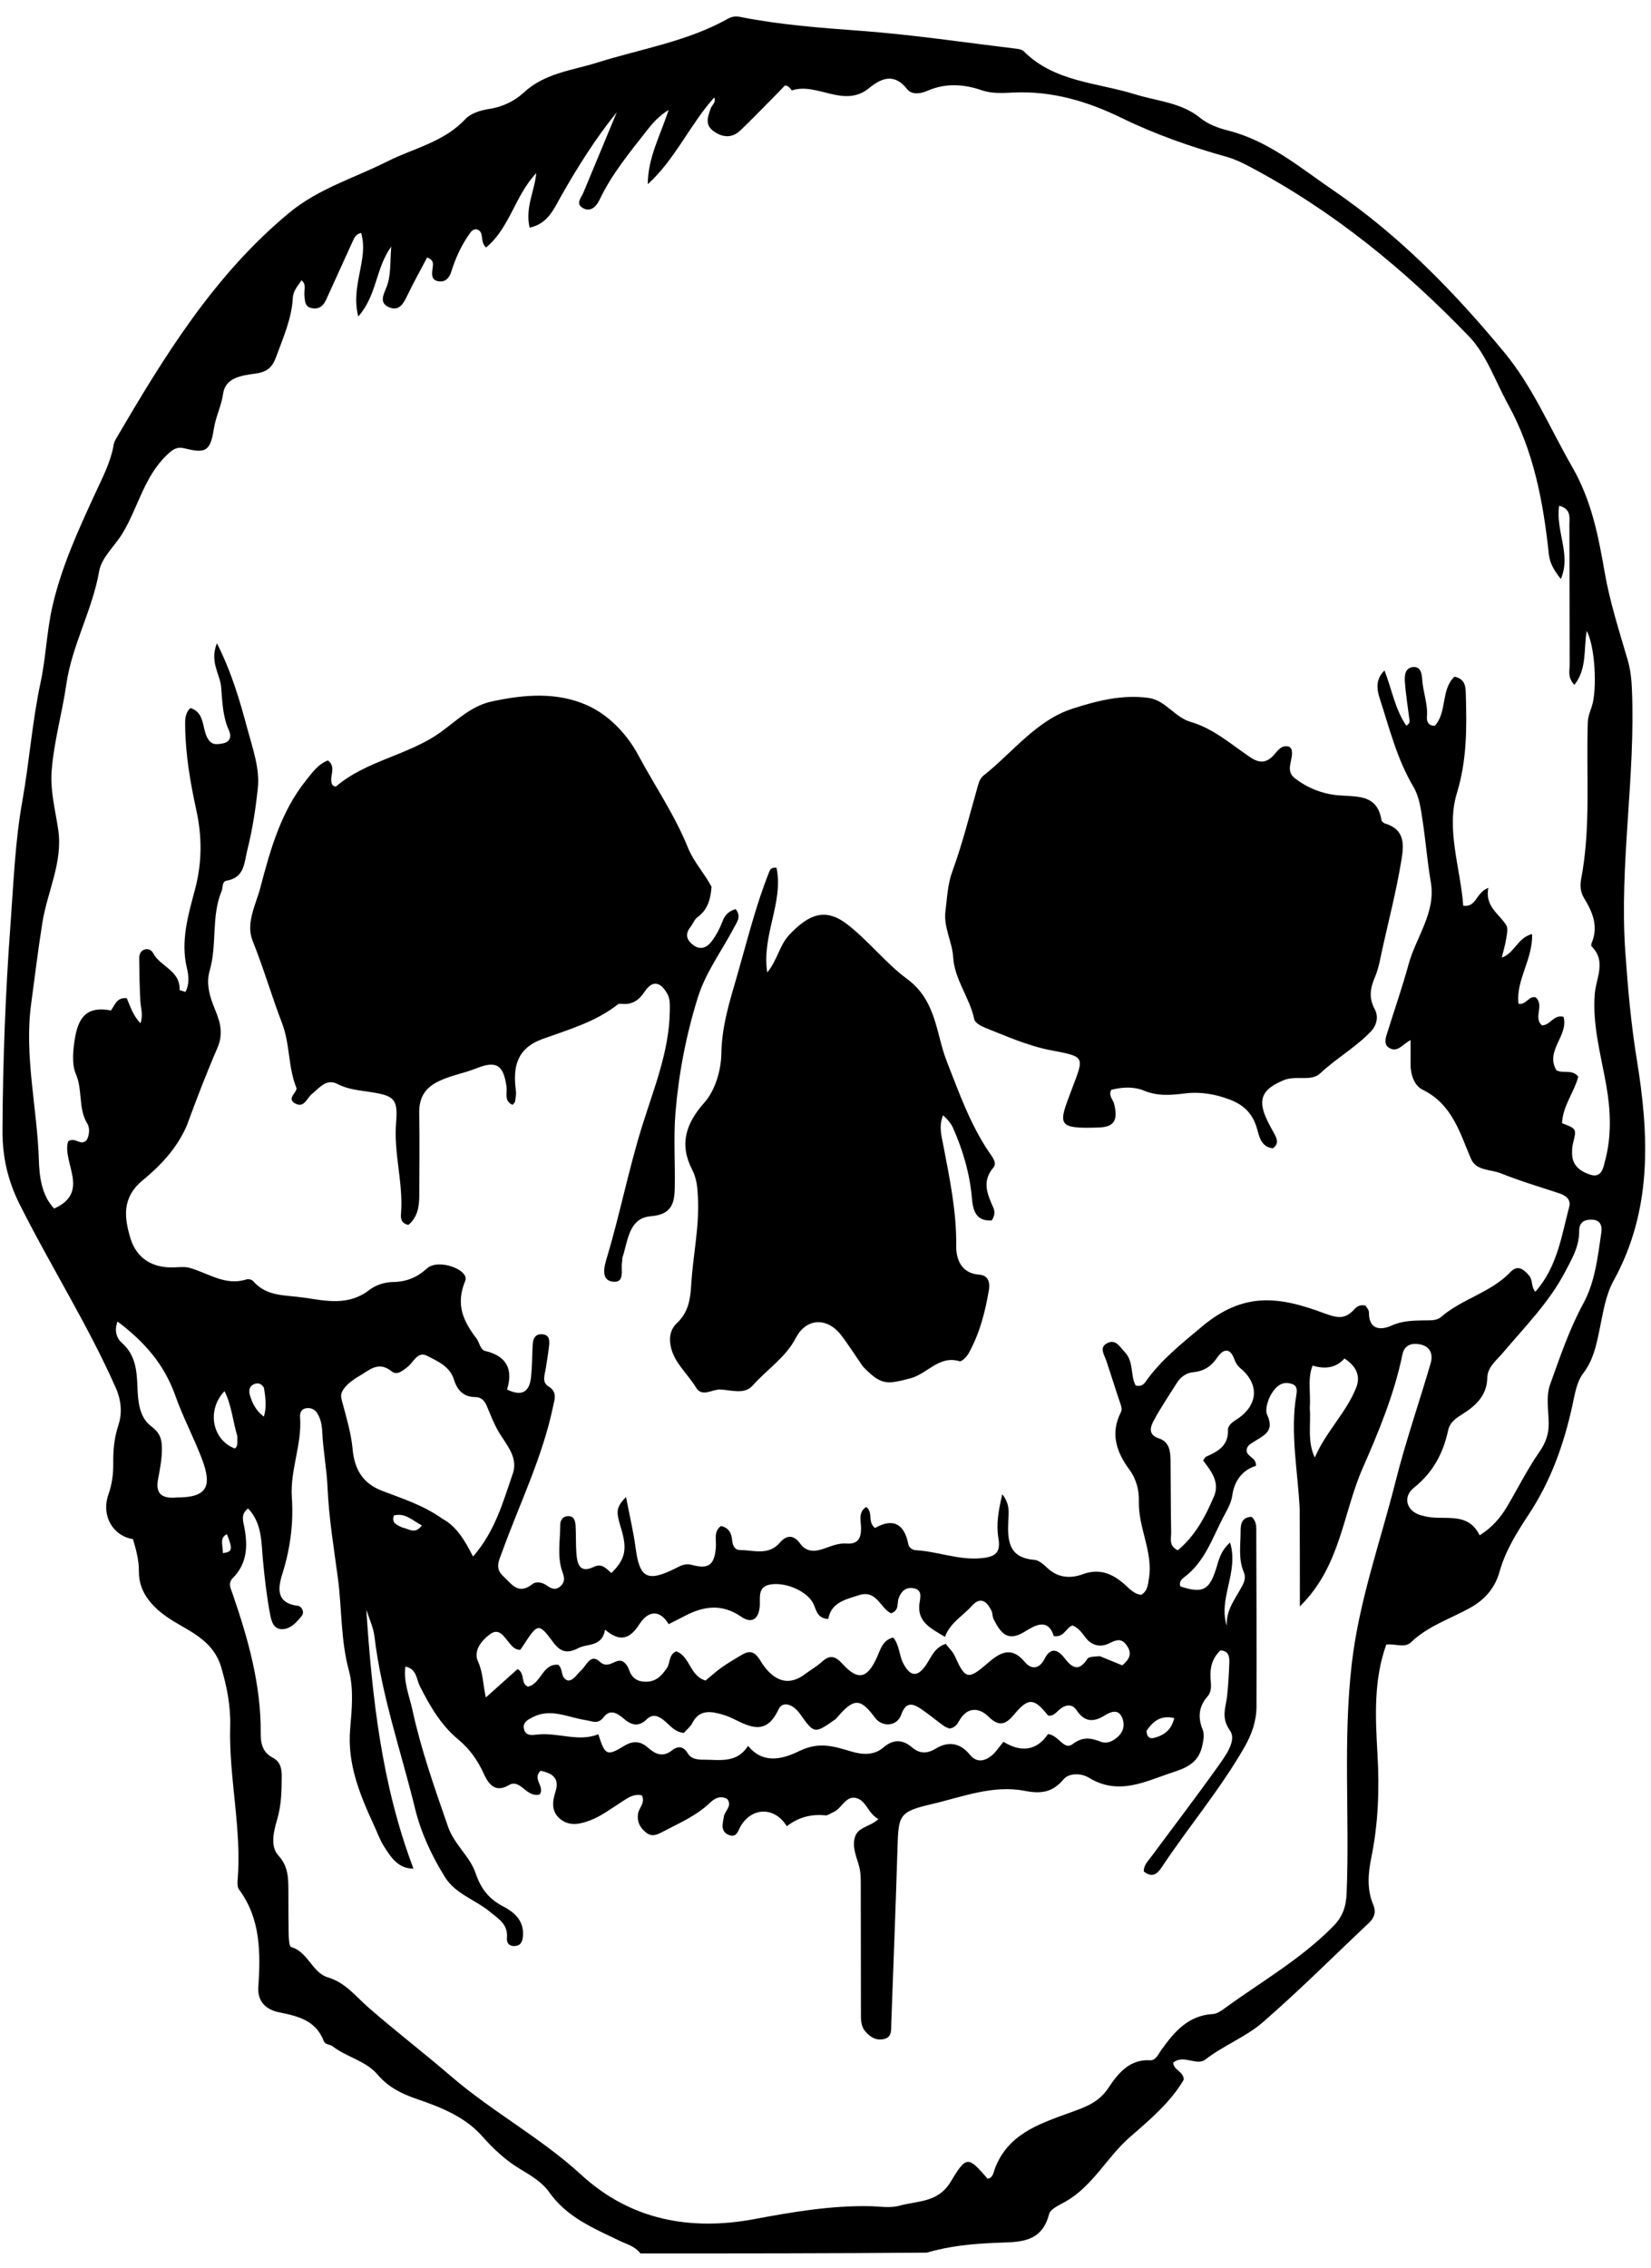 <svg width="91" height="125" viewBox="0 0 91 125" fill="none" xmlns="http://www.w3.org/2000/svg">
<path d="M35.302 124.195C34.983 123.79 34.551 123.691 34.177 123.51C32.74 122.814 31.257 122.219 30.275 120.824C29.895 120.283 29.282 119.908 28.689 119.556C27.878 119.073 27.203 118.441 26.567 117.724C25.625 116.663 24.301 116.137 22.987 115.688C22.142 115.399 21.406 115.038 20.814 114.34C20.163 113.572 19.108 113.383 18.33 112.777C18.189 112.667 17.924 112.695 17.846 112.492C17.407 111.344 16.431 111.119 15.367 110.902C14.743 110.774 14.186 110.374 14.239 109.536C14.36 107.647 14.383 105.771 13.175 104.137C13.09 104.021 13.081 103.821 13.094 103.665C13.339 100.801 12.607 97.985 12.687 95.125C12.718 94.031 12.508 92.959 12.189 91.879C11.778 90.487 10.598 89.977 9.594 89.37C8.508 88.714 7.644 87.845 7.656 86.615C7.663 85.983 7.497 85.401 7.33 84.829C6.206 84.642 5.571 83.527 5.976 82.367C6.176 81.796 6.249 81.239 6.242 80.651C6.233 79.937 6.293 79.252 6.525 78.547C6.74 77.898 6.693 77.192 6.376 76.476C4.828 72.98 2.773 69.754 1.068 66.344C0.442 65.093 0.13 63.77 0.137 62.322C0.155 58.515 0.299 54.716 0.58 50.922C0.747 48.661 0.832 46.378 1.23 44.155C1.62 41.978 1.773 39.772 2.239 37.6C2.532 36.23 2.573 34.79 2.895 33.394C3.391 31.24 4.299 29.256 5.211 27.272C5.63 26.36 6.106 25.479 6.273 24.475C6.288 24.382 6.334 24.29 6.382 24.207C9.046 19.646 11.801 15.155 15.944 11.725C17.547 10.398 19.528 9.813 21.342 8.9C22.797 8.168 24.463 7.836 25.648 6.565C25.946 6.246 26.492 6.075 26.949 6.008C27.692 5.899 28.375 5.562 28.854 5.115C30.024 4.023 31.522 3.889 32.914 3.451C35.337 2.688 37.881 2.293 40.135 1.025C40.343 0.908 40.565 0.886 40.796 0.932C43.007 1.373 45.245 1.536 47.491 1.703C50.331 1.915 53.154 2.34 55.983 2.68C56.139 2.698 56.332 2.731 56.433 2.832C58.127 4.523 60.466 4.546 62.556 5.196C63.775 5.575 65.097 5.644 66.146 6.492C66.607 6.866 67.133 7.052 67.716 7.201C69.932 7.768 71.659 9.24 73.492 10.492C77.107 12.961 80.138 16.061 82.916 19.424C84.493 21.333 85.432 23.607 86.65 25.722C87.726 27.593 88.093 29.515 88.447 31.543C88.731 33.171 89.242 34.763 89.709 36.353C89.869 36.897 89.924 37.428 89.948 37.982C90.154 42.827 89.243 47.647 89.586 52.49C89.725 54.454 89.895 56.42 90.214 58.372C90.896 62.553 91.091 66.682 88.933 70.593C88.481 71.413 88.346 72.423 88.147 73.363C87.972 74.193 87.812 74.973 87.261 75.691C86.896 76.166 86.796 76.871 86.66 77.491C86.194 79.615 85.474 81.626 84.268 83.455C83.611 84.453 82.978 85.455 82.645 86.644C82.414 87.471 81.885 88.137 81.044 88.607C79.949 89.219 78.718 89.605 77.781 90.505C77.416 90.856 76.903 90.57 76.408 90.639C75.706 92.599 75.808 94.636 75.924 96.67C76.034 98.587 75.971 100.485 75.584 102.376C75.409 103.229 75.331 104.123 75.687 104.968C75.87 105.402 75.741 105.709 75.424 106.007C73.484 107.832 71.602 109.723 69.591 111.465C68.656 112.275 67.436 112.731 66.436 113.51C65.967 113.877 65.244 113.213 64.665 113.675C64.675 114.097 65.219 114.135 65.249 114.613C64.534 115.846 63.4 116.81 62.282 117.78C61.011 118.884 60.24 120.483 58.721 121.342C58.389 121.53 57.896 121.74 57.823 122.028C57.408 123.667 56.097 123.558 54.891 123.61C53.625 123.665 52.373 123.772 51.09 124.151C45.819 124.195 40.606 124.195 35.302 124.195ZM10.296 62.035C9.769 63.26 8.867 64.228 7.879 65.039C6.716 65.992 6.838 67.081 7.191 68.248C7.527 69.358 8.407 69.893 9.587 69.85C9.875 69.84 10.181 69.801 10.45 69.876C11.481 70.162 12.416 70.891 13.588 70.512C13.692 70.479 13.884 70.526 13.953 70.607C14.694 71.472 15.748 71.37 16.718 71.513C17.962 71.695 19.208 71.989 20.356 71.094C20.694 70.831 21.197 70.665 21.626 70.659C22.387 70.65 22.964 70.422 23.536 69.906C24.163 69.34 25.891 69.986 25.642 70.591C25.103 71.901 25.529 72.807 26.272 73.783C26.432 73.993 26.463 74.391 26.747 74.458C27.948 74.739 28.289 75.495 27.947 76.582C28.847 77.017 29.197 76.633 29.273 75.871C29.332 75.289 29.326 74.701 29.36 74.117C29.379 73.802 29.476 73.518 29.866 73.535C30.285 73.552 30.297 73.87 30.264 74.173C30.218 74.593 30.144 75.01 30.081 75.428C30.028 75.774 29.85 76.175 30.232 76.411C30.73 76.718 30.569 77.108 30.483 77.521C29.899 80.319 28.637 82.878 27.672 85.541C27.502 86.01 27.262 86.431 27.73 86.862C28.192 87.287 28.56 87.927 29.339 87.31C29.558 87.137 29.908 87.208 30.166 87.4C30.394 87.57 30.624 87.649 30.873 87.44C31.14 87.215 31.123 86.972 31.007 86.656C30.694 85.807 30.88 84.919 30.879 84.047C30.878 83.804 30.999 83.588 31.269 83.562C31.62 83.528 31.71 83.796 31.725 84.067C31.755 84.586 31.731 85.109 31.771 85.627C31.815 86.204 31.965 86.727 32.728 86.357C33.184 86.136 33.428 86.464 33.698 86.697C34.479 85.92 34.586 85.381 34.222 84.199C33.938 83.277 33.962 83.078 34.504 82.503C34.692 83.485 34.912 84.391 35.033 85.31C35.25 86.964 35.673 87.209 37.197 86.455C37.49 86.31 37.746 86.144 38.108 86.242C39.067 86.501 39.378 86.256 39.458 85.272C39.491 84.875 39.318 84.416 39.735 84.104C40.171 84.196 40.318 84.498 40.354 84.881C40.381 85.166 40.481 85.426 40.796 85.428C41.548 85.434 42.358 85.75 42.988 85.017C43.361 84.582 43.752 84.584 44.109 85.08C44.46 85.568 44.957 85.514 45.433 85.346C45.834 85.204 46.223 85.039 46.658 85.07C47.253 85.113 47.455 84.823 47.461 84.251C47.465 83.852 47.275 83.359 47.742 83.054C48.15 83.353 47.793 83.864 48.23 84.214C49.182 83.667 49.839 83.94 50.065 85.102C50.103 85.302 50.279 85.427 50.497 85.439C51.684 85.507 52.807 85.985 54.037 85.881C54.844 85.814 55.172 85.6 55.031 84.774C54.901 84.019 55.027 83.28 55.244 82.352C55.686 82.921 55.593 83.389 55.575 83.811C55.528 84.893 55.578 85.855 57.01 85.968C57.266 85.988 57.532 86.233 57.742 86.429C58.316 86.967 59.013 87.005 59.659 86.767C60.593 86.423 61.3 86.719 61.972 87.308C62.258 87.559 62.509 87.861 62.903 87.896C63.258 87.68 63.267 87.344 63.322 87.025C63.575 85.543 62.73 84.205 62.772 82.739C62.788 82.144 62.639 81.525 62.249 80.996C61.54 80.038 61.185 79.003 61.777 77.841C61.859 77.679 61.815 77.542 61.76 77.381C61.492 76.594 61.248 75.799 60.984 75.011C60.865 74.655 60.546 74.241 61.068 74.008C61.516 73.808 61.735 74.247 62.002 74.527C62.504 75.052 62.293 75.822 62.6 76.363C62.91 76.436 63.046 76.29 63.16 76.129C63.997 74.945 65.123 74.058 66.218 73.138C67.158 72.349 68.191 71.772 69.448 71.679C70.688 71.587 71.909 71.981 72.98 72.376C73.799 72.679 74.161 72.697 74.675 72.134C74.807 71.989 74.982 71.893 75.264 71.957C75.317 72.054 75.456 72.191 75.454 72.326C75.442 73.322 76.13 73.316 76.706 73.056C77.31 72.783 77.893 72.785 78.504 72.771C78.829 72.763 79.175 72.804 79.44 72.575C80.593 71.575 82.173 71.243 83.247 70.112C83.646 69.692 83.971 69.934 84.289 70.313C84.497 70.561 84.384 70.925 84.625 71.193C85.843 69.815 86.062 68.125 86.49 66.523C86.603 66.102 86.302 65.884 85.917 65.758C84.845 65.408 83.762 65.083 82.717 64.664C82.154 64.438 81.364 64.538 81.075 63.861C80.455 62.402 80.032 60.854 78.414 60.06C77.944 59.83 77.738 59.21 77.747 58.617C77.753 58.207 77.748 57.796 77.748 57.324C77.306 57.545 77.037 58.042 76.557 57.746C76.302 57.588 76.349 57.288 76.428 57.033C76.83 55.739 77.279 54.458 77.637 53.152C78.049 51.644 79.149 50.293 78.866 48.639C78.67 47.492 78.581 46.34 78.407 45.202C78.316 44.606 78.237 43.924 77.899 43.354C77.001 41.841 76.584 40.14 76.047 38.49C75.896 38.027 75.795 37.443 76.312 36.953C76.722 38.017 76.898 39.095 77.512 39.996C77.767 39.849 77.686 39.684 77.667 39.533C77.587 38.888 77.482 38.244 77.435 37.596C77.409 37.243 77.433 36.795 77.901 36.764C78.326 36.736 78.369 37.151 78.391 37.475C78.438 38.154 78.708 38.803 78.65 39.499C78.628 39.775 78.737 40.016 79.088 39.998C79.775 39.226 79.407 38.02 80.166 37.294C80.777 37.422 80.782 37.857 80.794 38.288C80.844 40.113 80.863 41.867 80.3 43.713C79.694 45.701 80.5 47.856 80.651 49.918C81.397 50.011 81.325 49.208 82.035 48.932C81.836 49.971 82.629 50.355 83.024 50.995C83.138 51.18 83.052 51.505 83.014 51.76C82.967 52.069 82.873 52.372 82.775 52.777C83.502 52.517 83.627 51.693 84.446 51.479C84.494 52.874 83.546 54.012 83.694 55.317C84.124 55.412 84.275 54.837 84.657 54.976C85.127 55.423 84.504 56.089 84.985 56.51C85.456 56.521 85.622 55.895 86.177 56.041C86.475 57.065 85.156 57.9 85.781 58.979C86.127 59.195 86.63 58.904 86.992 59.332C86.77 60.195 86.134 60.951 86.097 61.903C86.906 62.212 86.9 62.211 86.701 63.017C86.655 63.203 86.646 63.403 86.65 63.596C86.664 64.262 87.132 64.576 87.669 64.745C88.294 64.941 88.376 64.321 88.466 63.987C88.835 62.622 88.778 61.209 88.539 59.843C88.246 58.163 87.765 56.509 87.9 54.786C87.97 53.892 88.558 52.988 87.725 52.157C87.694 52.126 87.706 52.024 87.73 51.969C88.117 51.051 87.776 50.257 87.306 49.489C87.104 49.16 87.084 48.791 87.15 48.448C87.697 45.579 87.419 42.679 87.517 39.794C87.526 39.511 87.638 39.227 87.731 38.953C88.048 38.017 87.916 35.599 87.456 34.772C87.281 35.789 87.482 36.857 86.777 37.747C86.39 37.34 86.518 36.964 86.516 36.625C86.504 34.053 86.513 31.482 86.502 28.911C86.501 28.532 86.62 28.059 85.938 27.872C85.725 29.252 86.618 30.553 86.03 31.911C85.681 31.464 85.426 31.069 85.371 30.553C85.064 27.683 84.543 24.867 83.128 22.299C82.432 21.036 81.921 19.534 80.989 18.563C77.429 14.855 73.457 11.605 68.875 9.183C68.479 8.973 68.065 8.773 67.636 8.652C65.644 8.093 63.691 7.414 61.837 6.508C59.94 5.582 57.998 5.005 55.872 5.1C55.292 5.126 54.698 5.174 54.129 4.979C53.115 4.63 52.114 4.567 51.099 5.011C50.741 5.167 50.262 5.245 49.998 4.911C49.297 4.024 48.595 4.289 47.911 4.85C46.521 5.991 45.069 4.533 43.665 4.977C43.596 4.998 43.516 4.697 43.254 4.719C43.129 4.85 42.977 5.015 42.819 5.174C42.156 5.844 41.5 6.522 40.822 7.176C40.348 7.633 39.82 7.589 39.317 7.219C38.84 6.869 39.016 6.424 39.169 5.984C39.239 5.786 39.488 5.641 39.366 5.372C38.023 6.871 37.22 8.775 35.704 10.153C35.707 8.689 36.402 7.454 36.852 6.061C36.336 6.379 35.996 6.756 35.68 7.161C34.722 8.386 33.725 9.581 33.049 11.004C32.895 11.33 32.579 11.731 32.12 11.462C31.708 11.221 32.039 10.896 32.156 10.615C32.768 9.139 33.381 7.663 33.995 6.187C32.825 7.628 31.859 9.175 30.951 10.764C30.548 11.467 30.221 12.332 29.192 12.546C28.935 11.44 29.464 10.55 29.557 9.543C28.384 10.776 28.097 12.567 26.792 13.64C26.415 13.299 26.733 12.785 26.279 12.64C26.069 12.621 25.972 12.752 25.877 12.887C25.424 13.53 25.103 14.233 24.87 14.984C24.767 15.317 24.54 15.574 24.152 15.5C23.755 15.424 23.804 15.102 23.842 14.799C23.87 14.581 23.939 14.334 23.542 14.192C23.177 14.887 22.787 15.582 22.444 16.3C22.23 16.749 21.989 17.172 21.436 16.931C20.889 16.693 21.137 16.241 21.296 15.844C21.558 15.192 21.492 14.512 21.565 13.588C20.679 14.832 20.795 16.242 19.748 17.443C19.302 15.726 20.342 14.285 19.903 12.836C19.645 12.902 19.549 13.057 19.465 13.245C18.976 14.334 18.472 15.415 17.983 16.503C17.834 16.835 17.627 17.039 17.238 16.991C16.782 16.934 16.814 16.588 16.777 16.261C16.747 15.996 16.913 15.685 16.617 15.449C16.419 15.764 16.162 16.018 16.141 16.407C16.08 17.561 15.61 18.597 15.222 19.664C15.001 20.273 14.701 20.508 14.05 20.595C13.348 20.689 12.425 20.803 12.299 21.689C12.203 22.371 11.89 22.963 11.786 23.639C11.595 24.884 11.321 24.999 10.171 24.71C9.759 24.606 9.536 24.754 9.201 25.073C7.926 26.289 7.606 28.005 6.735 29.422C6.311 30.111 5.595 30.736 5.468 31.47C5.092 33.631 3.967 35.551 3.654 37.726C3.424 39.318 2.969 40.875 2.847 42.491C2.762 43.608 3.055 44.667 3.212 45.752C3.469 47.527 2.603 49.153 2.334 50.864C2.099 52.351 1.915 53.849 1.715 55.337C1.329 58.214 2.053 61.07 2.143 63.946C2.169 64.796 2.279 65.866 2.983 66.607C5.017 65.71 3.395 64.05 3.758 62.901C4.158 62.641 4.44 63.19 4.779 62.834C4.927 62.568 4.962 62.17 4.816 61.933C4.297 61.091 4.568 60.097 4.187 59.209C3.938 58.63 4.026 57.848 4.137 57.186C4.356 55.878 4.957 55.471 6.112 55.69C6.336 55.408 6.428 54.95 6.989 55.017C7.183 55.47 7.334 55.98 7.744 56.394C7.904 55.929 7.755 55.551 7.735 55.167C7.693 54.389 7.682 53.608 7.673 52.829C7.67 52.631 7.733 52.423 7.936 52.343C8.138 52.262 8.341 52.341 8.439 52.528C8.826 53.272 9.944 53.492 9.898 54.553C9.897 54.579 10.06 54.612 10.224 54.669C10.445 54.225 10.407 53.792 10.3 53.348C9.944 51.865 10.377 50.414 10.743 49.042C11.143 47.538 11.141 46.12 10.822 44.657C10.492 43.137 10.226 41.611 10.207 40.052C10.203 39.703 10.176 39.329 10.494 39.022C11.273 39.265 11.142 40.074 11.4 40.605C11.628 41.074 11.888 41.037 12.247 40.98C12.698 40.909 12.769 40.579 12.619 40.254C12.268 39.492 12.255 38.652 12.189 37.869C12.129 37.156 11.543 36.481 11.956 35.452C12.794 37.116 13.228 38.658 13.643 40.196C13.927 41.246 14.321 42.36 14.214 43.398C14.097 44.533 13.922 45.701 13.636 46.827C13.46 47.523 13.494 48.365 12.494 48.537C12.226 48.583 12.299 48.904 12.217 49.104C11.632 50.512 11.976 52.054 11.558 53.492C11.38 54.104 11.494 54.718 11.747 55.373C12.023 56.086 12.399 56.795 11.981 57.76C11.395 59.112 10.858 60.507 10.296 62.035ZM71.636 83.177C71.538 81.072 71.094 78.976 71.455 76.857C71.494 76.627 71.502 76.377 71.228 76.281C70.902 76.167 70.609 76.209 70.34 76.479C69.914 76.907 69.701 77.67 69.841 77.97C70.279 78.905 69.643 79.109 69.121 79.455C68.931 79.581 68.714 79.674 68.712 79.949C68.734 80.307 69.265 80.324 69.222 80.79C68.458 81.023 68.033 81.636 67.924 82.404C67.856 82.886 67.612 83.254 67.409 83.647C66.807 84.811 66.386 86.098 65.266 86.931C65.124 87.037 64.97 87.202 65.059 87.433C66.295 87.843 66.656 87.632 67.026 86.47C67.17 86.017 67.262 85.487 67.8 85.015C68.296 86.658 67.128 88.096 67.619 89.609C67.561 88.716 68.115 88.089 68.477 87.385C68.602 87.143 68.67 86.914 68.554 86.643C68.248 85.926 68.378 85.167 68.379 84.424C68.379 84.04 68.408 83.621 68.981 83.599C69.278 83.84 69.243 84.179 69.244 84.495C69.254 87.685 69.266 90.874 69.255 94.063C69.253 94.854 68.992 95.593 68.599 96.279C67.259 98.622 65.509 100.683 64.022 102.925C63.782 103.288 63.499 103.509 63.044 103.143C63.033 102.79 63.284 102.561 63.471 102.309C64.686 100.666 65.929 99.042 67.114 97.378C67.539 96.782 68.183 95.926 67.795 95.378C67.283 94.653 67.565 94.121 67.635 93.481C67.702 92.868 67.733 92.251 67.758 91.634C67.771 91.295 67.716 90.972 67.265 90.963C66.823 91.382 66.689 91.888 66.721 92.47C66.74 92.819 66.819 93.198 66.553 93.501C66.069 94.052 66.018 94.653 66.284 95.317C66.394 95.592 66.338 95.867 66.277 96.166C66.097 97.055 65.547 97.385 64.716 97.654C63.151 98.161 61.679 99 59.994 97.964C59.639 97.745 58.942 97.679 58.612 98.075C58.009 98.796 57.361 98.871 56.492 98.702C54.715 98.356 53.028 99.042 51.346 99.433C49.522 99.857 49.523 100.052 49.467 101.9C49.368 105.118 49.241 108.336 49.124 111.554C49.112 111.874 49.168 112.256 48.76 112.369C48.354 112.482 48.028 112.328 47.73 112.001C47.424 111.663 47.454 111.286 47.453 110.904C47.446 108.593 47.451 106.282 47.444 103.971C47.443 103.615 47.452 103.246 47.365 102.906C47.229 102.373 46.968 101.867 47.109 101.293C47.263 100.672 47.967 100.697 48.414 100.253C47.876 99.971 47.768 99.326 47.296 99.132C46.635 98.86 46.421 99.676 45.931 99.875C45.782 99.935 45.628 100.066 45.487 100.051C44.698 99.969 43.986 100.167 43.369 100.651C42.702 99.573 41.469 99.59 40.839 100.621C40.671 100.894 40.618 101.305 40.178 101.135C39.684 100.944 39.841 100.491 39.898 100.121C39.948 99.797 40.378 99.543 40.083 99.145C39.695 98.94 39.394 99.107 39.12 99.368C38.357 100.097 37.396 100.495 36.483 100.979C36.165 101.147 35.899 101.24 35.594 100.987C35.271 100.72 35.105 100.408 35.166 99.967C35.213 99.627 35.589 99.359 35.374 98.945C34.875 98.84 34.528 99.144 34.15 99.385C33.633 99.715 33.128 100.093 32.564 100.313C32.039 100.517 31.423 100.687 30.896 100.267C30.385 99.859 30.434 99.315 30.614 98.755C30.869 97.964 30.4 97.724 29.794 97.592C29.319 98.053 30.058 98.477 29.744 98.902C29.327 99.004 29.06 98.726 28.788 98.517C28.56 98.341 28.328 98.219 28.078 98.369C27.285 98.847 26.917 98.317 26.654 97.733C26.324 97.003 25.865 96.372 25.269 95.878C24.288 95.065 23.691 94.017 23.131 92.909C22.952 92.555 22.976 91.981 22.344 91.849C22.234 92.722 22.561 93.46 22.73 94.234C23.21 96.436 23.957 98.55 24.694 100.674C25.034 101.655 25.901 102.313 26.212 103.231C26.511 104.115 26.959 104.67 27.757 105.083C28.405 105.419 28.921 105.918 28.817 106.774C28.779 107.082 28.648 107.257 28.327 107.254C28.029 107.252 27.919 107.049 27.941 106.802C28.009 106.054 27.482 105.757 26.991 105.355C26.189 104.699 25.102 104.375 24.537 103.472C23.801 102.296 23.204 101.015 22.876 99.673C22.105 96.52 21.025 93.439 20.64 90.194C20.58 89.689 20.345 89.206 20.19 88.713C20.513 93.568 21.036 98.367 22.79 102.986C21.935 102.991 21.538 102.35 21.149 101.734C20.944 101.41 20.814 101.039 20.653 100.688C19.86 98.966 19.125 97.247 19.301 95.264C19.395 94.201 19.5 93.063 19.228 92.059C18.773 90.381 18.847 88.662 18.624 86.976C18.405 85.329 18.126 83.663 18.053 81.975C18.01 80.975 17.809 79.934 17.76 78.901C17.743 78.541 17.677 78.186 17.479 77.878C17.347 77.675 17.138 77.576 16.89 77.61C16.6 77.648 16.521 77.867 16.539 78.109C16.653 79.606 15.983 81.013 16.086 82.525C16.178 83.882 16.019 85.227 15.616 86.567C15.422 87.213 15 88.329 16.42 88.502C16.628 88.528 16.8 88.845 16.632 89.057C16.352 89.408 16.011 89.794 15.537 89.79C15.073 89.785 14.96 89.357 14.883 88.948C14.697 87.957 14.584 86.961 14.49 85.957C14.4 84.988 14.446 83.943 13.673 83.136C13.257 83.446 13.4 83.825 13.463 84.15C13.662 85.187 13.637 86.158 12.836 86.968C12.55 87.257 12.712 87.528 12.824 87.853C13.678 90.33 14.387 92.845 14.369 95.497C14.365 96.101 14.469 96.578 15.043 96.878C15.435 97.083 15.53 97.451 15.528 97.871C15.525 98.685 15.512 99.487 15.275 100.285C15.082 100.936 14.885 101.756 15.338 102.255C15.908 102.882 15.889 103.528 15.895 104.235C15.901 105.048 15.894 105.862 15.913 106.676C15.918 106.896 15.947 107.281 16.045 107.308C16.982 107.572 17.2 108.718 18.072 108.98C19.047 109.273 19.596 110.019 20.308 110.641C21.792 111.937 23.361 113.138 24.857 114.428C27.132 116.389 29.807 117.815 32.033 119.858C34.757 122.359 38.043 122.964 41.595 122.3C43.689 121.908 45.779 121.554 47.918 121.59C48.471 121.6 49.057 121.708 49.571 121.565C50.566 121.291 51.704 121.401 52.39 120.259C53.275 118.786 53.355 118.835 54.437 120.078C54.728 120.031 54.755 119.745 54.821 119.563C55.517 117.657 57.199 117.08 58.88 116.469C59.703 116.17 60.521 115.932 61.089 115.078C61.596 114.316 62.23 113.478 63.398 113.549C63.703 113.567 63.846 113.208 64.015 112.972C64.727 111.982 65.492 111.077 66.85 111C67.06 110.988 67.283 110.845 67.463 110.713C69.501 109.225 71.714 107.974 73.501 106.147C74.018 105.618 74.195 105.066 74.224 104.333C74.395 100.125 74.017 95.922 74.507 91.694C74.912 88.201 76.088 84.966 76.929 81.62C77.478 79.436 78.223 77.303 78.853 75.139C78.995 74.651 78.851 74.211 78.273 74.094C77.805 74 77.406 74.129 77.299 74.652C76.848 76.845 75.992 78.9 75.101 80.933C74.01 83.424 73.892 86.33 71.646 88.533C71.646 86.749 71.646 85.053 71.636 83.177ZM60.62 91.277C61.032 91.446 61.444 91.614 61.856 91.783C62.232 91.467 62.431 91.149 62.104 90.686C61.798 90.254 61.518 90.384 61.116 90.579C60.649 90.806 60.164 90.7 59.818 90.235C59.627 89.978 59.435 89.712 59.113 89.584C58.747 89.709 58.656 90.259 58.082 90.173C57.755 89.112 56.99 89.617 56.464 89.938C55.483 90.537 55.133 89.936 54.767 89.241C54.694 89.103 54.719 88.913 54.648 88.772C54.39 88.254 54.047 87.963 53.55 88.521C53.062 89.069 52.373 89.43 52.084 90.214C51.297 89.738 50.497 89.377 50.692 88.286C50.753 87.947 50.795 87.601 50.337 87.53C49.92 87.466 49.67 87.704 49.532 88.083C49.43 88.365 49.576 88.764 49.114 88.914C48.51 88.64 48.331 87.588 47.324 87.921C46.577 88.167 45.82 88.317 45.651 89.228C45.08 89.193 45.012 88.816 44.858 88.445C44.571 87.746 43.393 87.205 42.523 87.317C41.682 87.425 41.937 88.113 41.868 88.618C41.772 89.317 41.364 89.458 40.848 89.1C39.813 88.384 38.805 88.507 37.77 89.048C37.484 89.198 37.194 89.341 36.856 89.513C36.322 88.629 35.678 88.841 35.256 89.497C34.731 90.313 34.2 90.54 33.35 89.817C33.18 90.786 32.396 90.563 31.875 90.834C31.22 91.177 30.854 91.007 30.48 90.497C29.719 89.461 29.632 89.467 28.92 90.57C28.837 90.7 28.747 90.825 28.676 90.928C28.352 90.925 28.212 90.709 28.076 90.552C27.778 90.21 27.518 89.685 26.998 90.074C26.537 90.419 26.077 90.98 26.348 91.572C26.634 92.198 26.615 92.864 26.781 93.552C27.419 92.981 27.985 92.475 28.53 91.986C28.968 92.25 28.676 92.776 29.093 92.956C29.822 92.818 29.89 91.671 30.769 91.752C31.067 92.004 30.862 92.469 31.303 92.621C31.638 92.614 31.782 92.282 32.018 92.076C32.323 91.811 32.546 91.098 33.056 91.58C33.578 92.072 33.977 91.276 34.393 91.612C34.51 91.706 34.611 91.853 34.658 91.996C34.811 92.453 35.087 92.682 35.59 92.686C36.163 92.691 36.469 92.353 36.756 91.937C36.954 91.651 36.846 91.204 37.265 91.01C38.042 91.277 38.01 92.37 38.89 92.621C39.167 92.393 39.453 92.13 39.767 91.906C40.109 91.662 40.475 91.452 40.835 91.234C41.296 90.953 41.575 90.973 41.913 91.529C42.501 92.499 43.335 93.043 44.36 92.274C44.671 92.041 45.016 91.847 45.303 91.587C45.741 91.19 46.034 91.263 46.43 91.696C47.294 92.643 47.801 92.526 48.34 91.33C48.536 90.894 48.646 90.398 49.23 90.249C49.582 90.668 49.552 91.231 49.791 91.684C50.182 92.422 50.582 92.443 51.051 91.748C51.334 91.329 51.502 90.802 52.125 90.6C52.29 90.815 52.511 91.016 52.624 91.266C53.196 92.538 53.359 92.595 54.373 91.718C55.057 91.126 55.7 90.659 56.488 91.6C56.872 92.057 57.304 91.96 57.573 91.428C57.937 90.708 58.358 90.968 58.686 91.396C59.129 91.974 59.483 92.113 59.937 91.422C60.017 91.3 60.292 91.306 60.62 91.277ZM24.395 83.71C25.195 84.15 25.62 84.914 26.074 85.785C27.284 84.406 27.73 82.772 28.267 81.209C28.596 80.249 27.799 79.522 27.383 78.733C27.173 78.335 27.007 77.914 26.835 77.497C26.713 77.201 26.535 77 26.192 76.998C25.538 76.993 25.201 76.614 25.018 76.029C24.792 75.305 24.122 75.021 23.542 74.724C23.009 74.451 22.797 75.084 22.457 75.343C22.2 75.539 21.889 75.821 21.588 75.58C21.078 75.171 20.664 75.279 20.181 75.601C19.726 75.905 19.22 76.123 18.904 76.613C18.736 76.873 18.811 77.07 18.882 77.334C19.104 78.166 19.355 79.006 19.434 79.858C19.537 80.972 19.984 81.746 21.045 82.158C22.149 82.587 23.294 82.931 24.395 83.71ZM78.482 83.553C79.535 83.851 80.881 83.234 81.556 84.617C82.239 84.19 82.699 83.652 83.065 83.036C83.661 82.036 84.177 80.984 84.84 80.032C85.2 79.516 85.37 79.032 85.362 78.423C85.353 77.712 85.198 76.971 85.443 76.292C85.987 74.785 86.496 73.263 87.269 71.842C87.921 70.644 88.062 69.284 88.259 67.955C88.315 67.577 88.233 67.226 87.72 67.219C87.286 67.213 87.036 67.399 87.041 67.85C87.05 68.694 86.637 69.391 86.264 70.101C85.38 71.786 84.046 73.126 82.835 74.559C82.483 74.977 81.991 75.335 81.977 75.931C81.953 76.904 81.362 77.46 80.629 77.924C80.265 78.154 79.917 78.372 79.818 78.833C79.547 80.095 78.981 81.16 77.939 81.988C77.268 82.521 77.526 83.374 78.482 83.553ZM46.072 94.735C44.885 95.574 44.886 95.574 44.08 94.438C43.751 93.975 43.154 93.689 42.905 94.222C42.241 95.638 41.373 95.204 40.41 94.724C40.15 94.594 39.866 94.502 39.583 94.432C39.006 94.288 38.492 94.321 38.171 94.945C38.057 95.166 37.843 95.335 37.691 95.508C37.214 95.463 36.977 95.145 36.685 94.89C36.388 94.631 36.022 94.391 35.65 94.754C35.19 95.203 34.786 95.075 34.37 94.714C34.024 94.415 33.625 94.179 33.277 94.634C32.951 95.059 32.661 94.86 32.268 94.8C31.308 94.656 30.352 94.123 29.355 94.644C29.091 94.782 28.799 94.925 28.88 95.289C28.968 95.687 29.328 95.631 29.599 95.599C30.746 95.463 31.868 96.027 32.979 95.582C33.346 96.75 33.456 96.8 34.392 96.229C34.87 95.937 35.286 95.936 35.717 96.321C36.103 96.666 36.525 96.871 37.025 96.48C37.358 96.22 37.655 96.214 37.909 96.635C38.092 96.94 38.432 96.985 38.773 96.983C39.662 96.979 40.608 97.202 41.232 96.22C42.154 97.362 43.376 96.832 44.1 96.487C45.182 95.974 45.986 96.256 46.928 96.533C47.528 96.71 48.161 96.76 48.687 96.312C49.221 95.859 49.731 95.846 50.26 96.297C50.685 96.659 51.091 96.67 51.588 96.367C52.273 95.95 52.927 96.056 53.456 96.707C53.824 97.161 54.256 97.074 54.644 96.768C54.889 96.575 55.062 96.29 55.308 95.996C56.258 96.586 57.136 96.509 57.766 95.568C58.353 95.637 58.647 96.481 59.104 96.135C59.673 95.705 60.102 95.772 60.672 95.993C61.011 96.125 61.36 95.968 61.644 95.691C61.979 95.365 61.996 94.961 61.827 94.616C61.616 94.185 61.219 94.34 60.904 94.536C60.294 94.917 59.791 94.933 59.347 94.266C59.109 93.907 58.762 93.925 58.42 94.201C58.228 94.355 58.07 94.603 57.765 94.547C56.998 93.571 56.675 93.562 55.915 94.471C55.497 94.97 55.126 95.246 54.494 94.618C54.005 94.133 53.335 94.019 52.875 94.829C52.776 95.003 52.643 95.231 52.329 95.266C52.251 95.231 52.123 95.195 52.022 95.122C51.629 94.836 51.252 94.526 50.854 94.248C50.38 93.917 49.952 93.702 49.672 94.507C49.45 95.148 48.63 95.213 48.23 94.672C47.415 93.568 47.061 93.56 46.072 94.735ZM66.445 80.299C67.099 80.006 67.716 79.704 67.683 78.811C67.674 78.572 67.908 78.391 68.148 78.238C69.358 77.468 69.431 76.285 68.365 75.406C68.225 75.291 68.106 75.114 68.046 74.941C67.797 74.221 67.402 74.359 67.087 74.825C66.747 75.327 66.343 75.573 65.745 75.631C65.397 75.664 65.077 75.885 64.875 76.205C64.445 76.887 63.992 77.557 63.608 78.264C63.412 78.626 63.245 79.066 63.881 79.276C64.447 79.463 64.512 79.97 64.518 80.471C64.534 81.802 64.526 83.133 64.552 84.463C64.558 84.788 64.4 85.193 64.919 85.441C65.87 84.651 66.445 83.58 66.917 82.459C67.24 81.689 66.761 81.083 66.32 80.502C66.31 80.489 66.342 80.444 66.445 80.299ZM9.749 82.532C11.388 82.529 11.724 81.962 11.123 80.388C10.678 79.221 10.079 78.097 9.677 76.954C9.043 75.157 7.932 73.931 6.48 72.835C6.299 73.293 6.397 73.724 6.712 74.004C7.471 74.678 7.539 75.516 7.576 76.455C7.606 77.21 7.667 78.109 8.332 78.604C8.767 78.928 8.903 79.233 8.921 79.712C8.944 80.335 8.824 80.933 8.709 81.538C8.583 82.201 8.801 82.627 9.749 82.532ZM72.193 77.616C72.263 78.508 72.044 79.43 72.47 80.332C73.073 78.913 74.205 77.858 74.755 76.467C75.01 75.82 74.735 75.284 74.107 74.871C73.621 75.409 73.013 75.468 72.346 75.262C72.058 76.015 72.252 76.73 72.193 77.616ZM13.083 79.157C12.837 78.352 12.777 77.486 12.376 76.67C11.364 77.73 11.713 79.369 12.945 79.833C13.137 79.695 13.069 79.487 13.083 79.157ZM14.546 76.478C14.406 76.254 14.207 76.181 13.972 76.3C13.728 76.422 13.711 76.665 13.773 76.884C13.902 77.339 14.112 77.752 14.543 78.076C14.699 77.557 14.646 77.086 14.546 76.478ZM63.197 95.39C63.198 95.659 63.321 95.854 63.599 95.784C64.146 95.646 64.572 95.349 64.72 94.692C64.045 94.526 63.596 94.796 63.197 95.39ZM22.18 84.189C22.516 84.245 22.875 84.596 23.251 84.07C22.73 83.801 22.336 83.359 21.711 83.523C21.575 83.913 21.817 84.023 22.18 84.189ZM12.284 85.599C12.81 85.53 12.84 85.396 12.507 84.554C12.079 84.772 12.294 85.161 12.284 85.599Z" fill="black"/>
<path d="M39.219 48.876C39.164 49.575 39.001 50.146 38.446 50.548C38.275 50.673 38.194 50.918 38.054 51.094C37.74 51.491 37.85 51.82 38.218 52.092C38.625 52.392 38.984 52.207 39.231 51.875C39.478 51.542 39.68 51.16 39.827 50.771C39.969 50.395 40.199 50.204 40.549 50.105C40.873 50.526 40.626 50.801 40.459 51.121C39.788 52.406 38.902 53.566 38.46 54.986C37.814 57.059 37.409 59.173 37.231 61.322C37.116 62.712 37.223 64.119 37.19 65.517C37.171 66.349 36.992 66.94 35.879 67.03C34.641 67.13 34.618 68.395 34.306 69.313C34.286 69.373 34.307 69.445 34.292 69.507C34.19 69.931 34.491 70.719 33.779 70.639C33.081 70.56 33.319 69.749 33.443 69.337C34.167 66.935 34.642 64.471 35.391 62.069C36.034 60.003 36.891 57.939 36.919 55.707C36.922 55.385 36.946 55.059 36.772 54.756C36.388 54.091 35.956 54.02 35.535 54.65C35.208 55.14 34.835 55.388 34.254 55.325C34.191 55.318 34.106 55.313 34.063 55.347C32.835 56.322 31.344 56.742 29.912 57.259C28.468 57.78 28.261 58.824 28.436 60.127C28.462 60.315 28.417 60.515 28.389 60.706C28.381 60.761 28.318 60.808 28.254 60.893C27.767 60.685 27.966 60.236 27.919 59.896C27.751 58.697 27.371 58.434 26.254 58.881C25.595 59.145 24.897 59.258 24.241 59.562C23.407 59.947 23.087 60.502 23.106 61.385C23.137 62.881 23.112 64.378 23.11 65.875C23.109 66.501 23.015 67.091 22.51 67.509C22.108 67.429 22.081 67.143 22.102 66.896C22.239 65.205 21.689 63.559 21.832 61.858C21.942 60.544 21.712 60.386 20.398 60.183C19.794 60.09 19.184 60.044 18.617 59.749C17.979 59.418 17.618 59.955 17.199 60.286C16.917 60.509 16.778 61.076 16.287 60.825C15.737 60.543 16.431 60.189 16.332 59.943C15.873 58.802 15.993 57.557 15.545 56.389C14.971 54.893 14.525 53.346 13.923 51.849C13.533 50.881 14.107 49.849 14.348 48.929C14.893 46.854 15.479 44.736 16.876 42.997C17.22 42.569 17.536 42.114 18.076 41.91C18.601 42.309 18.064 42.872 18.338 43.284C18.4 43.311 18.489 43.372 18.509 43.355C20.208 41.899 22.523 41.634 24.314 40.334C25.187 39.701 25.969 38.905 27.114 38.658C28.895 38.273 30.689 38.127 32.361 38.87C33.574 39.41 34.571 40.483 35.172 41.605C36.086 43.309 37.194 44.921 37.917 46.716C38.237 47.51 38.805 48.093 39.219 48.876Z" fill="black"/>
<path d="M61.394 60.784C61.646 61.731 61.419 62.109 60.577 62.14C58.18 62.228 58.345 61.972 59.077 60.03C59.761 58.219 59.838 58.249 57.937 57.887C56.664 57.644 55.488 57.116 54.295 56.642C54.064 56.55 53.739 56.368 53.699 56.177C53.451 54.986 52.612 53.991 52.538 52.762C52.486 51.889 51.994 51.114 52.113 50.197C52.209 49.467 52.224 48.76 52.49 48.032C53.05 46.497 53.446 44.901 53.894 43.326C53.958 43.098 54.029 42.886 54.212 42.742C55.824 41.471 57.111 39.701 59.125 39.054C60.446 38.629 61.859 38.265 63.3 38.463C64.242 38.592 64.737 39.53 65.638 39.791C66.892 40.155 67.867 41.038 68.931 41.747C69.469 42.106 69.863 42.032 70.261 41.555C70.461 41.316 70.678 41.031 71.071 41.16C71.115 41.214 71.176 41.257 71.191 41.312C71.328 41.828 70.803 42.443 71.352 42.877C72.047 43.427 72.895 43.757 73.753 43.832C74.807 43.924 75.905 43.754 76.147 45.204C76.159 45.277 76.271 45.367 76.353 45.392C77.55 45.754 77.355 46.734 77.216 47.563C76.956 49.109 76.567 50.635 76.223 52.166C76.095 52.735 76.008 53.327 75.782 53.857C75.523 54.466 75.438 54.997 75.769 55.614C75.997 56.038 75.889 56.509 75.535 56.875C74.701 57.737 73.648 58.333 72.77 59.154C72.256 59.636 71.439 59.242 70.739 59.54C69.68 59.991 69.305 60.48 69.762 61.561C69.9 61.886 70.078 62.195 70.248 62.506C70.397 62.782 70.496 63.043 70.154 63.289C69.438 63.208 69.392 62.505 69.243 62.068C68.981 61.301 68.502 60.881 67.808 60.613C67.014 60.305 66.178 60.159 65.342 60.26C64.558 60.355 63.825 60.429 63.054 60.109C62.494 59.876 61.848 59.911 61.255 60.063C61.101 60.336 61.276 60.521 61.394 60.784Z" fill="black"/>
<path d="M47.567 75.319C47.137 74.703 46.776 74.124 46.362 73.586C45.599 72.589 44.44 72.635 43.871 73.728C43.299 74.829 42.263 75.479 41.479 76.37C41.037 76.871 40.298 76.612 39.704 76.581C39.255 76.558 38.698 77.034 38.358 76.467C37.866 75.646 37.031 75.017 36.935 73.971C36.896 73.554 37.016 73.198 37.319 72.912C37.93 72.338 38.052 71.629 38.099 70.808C38.193 69.192 38.558 67.597 38.468 65.962C38.439 65.441 38.404 64.96 38.151 64.468C37.438 63.079 37.782 61.939 38.833 60.756C39.42 60.094 39.745 58.988 39.759 58.076C39.781 56.557 40.223 55.171 40.63 53.765C41.184 51.847 41.656 49.902 42.401 48.042C42.45 47.92 42.504 47.802 42.8 47.824C43.201 49.738 41.973 51.539 42.289 53.594C42.854 52.918 42.948 52.109 43.511 51.514C44.579 50.384 45.495 50.011 46.703 50.946C47.873 51.852 48.829 53.092 49.995 53.952C51.628 55.158 51.581 56.962 52.189 58.508C52.86 60.216 53.465 61.932 54.491 63.467C54.671 63.737 54.979 64.083 54.756 64.345C54.096 65.122 54.428 65.828 54.757 66.574C54.847 66.779 54.827 67.02 54.66 67.263C53.774 67.315 53.627 66.694 53.569 66.023C53.453 64.685 53.082 63.423 52.545 62.198C52.422 61.916 52.249 61.719 51.981 61.465C51.727 62.076 51.9 62.631 51.996 63.131C52.345 64.966 52.728 66.782 52.705 68.675C52.697 69.37 52.966 70.181 53.964 70.25C54.513 70.288 54.569 70.733 54.504 71.113C54.297 72.327 53.989 73.52 53.379 74.605C53.276 74.788 53.002 75.058 52.887 75.023C51.755 74.681 51.113 75.724 50.177 75.965C48.886 76.299 48.582 76.369 47.567 75.319Z" fill="black"/>
</svg>
